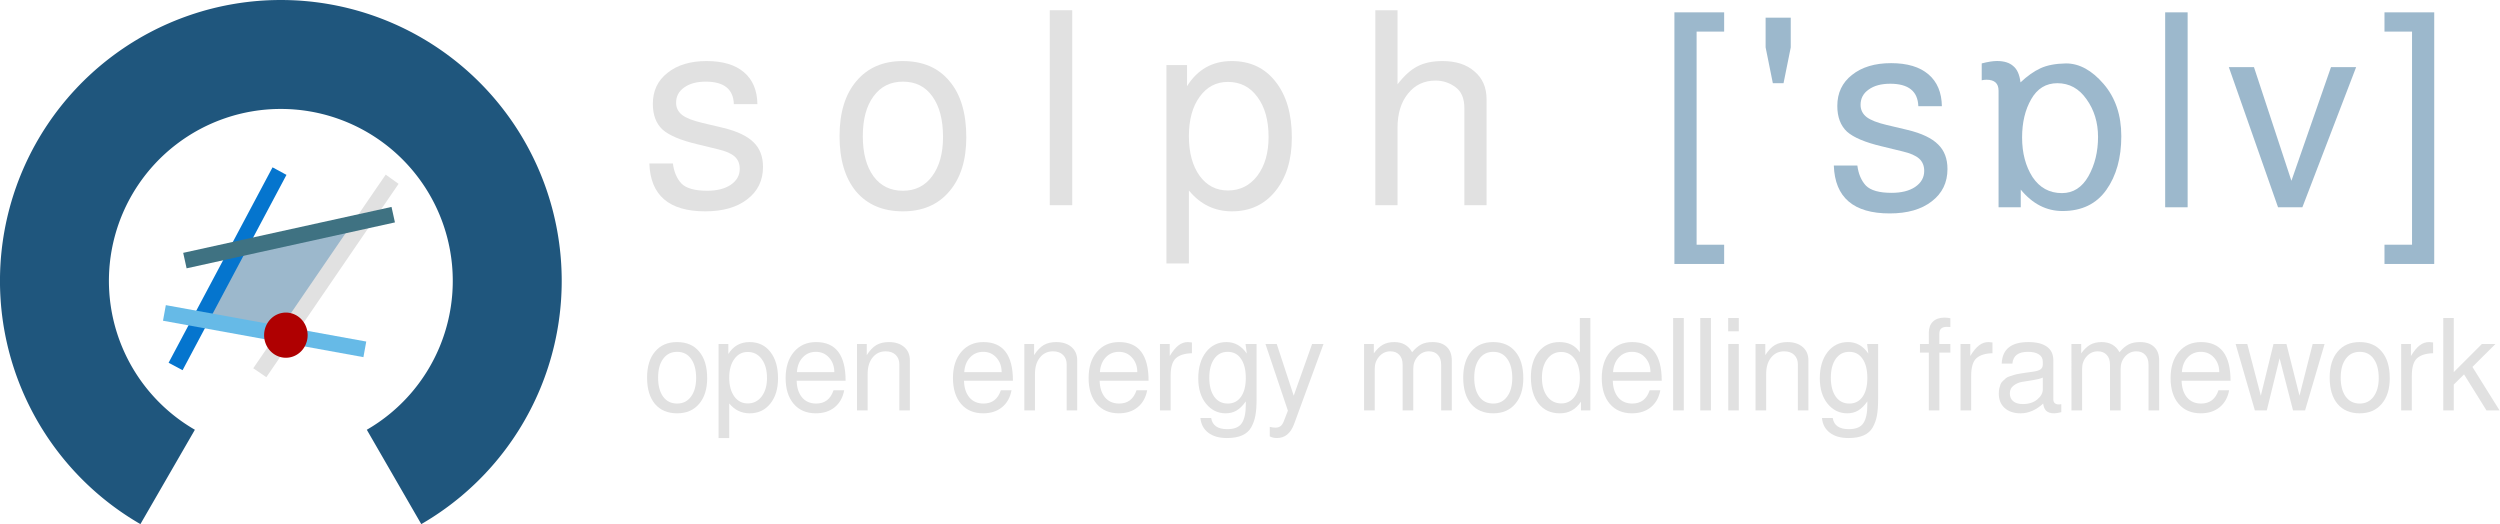 <?xml version="1.0" encoding="UTF-8" standalone="no"?>
<svg
   version="1.1"
   id="svg2"
   height="264.601"
   width="1262.141"
   sodipodi:docname="logo_oemof_solph_FULL_darkmode.svg"
   inkscape:version="1.4 (86a8ad7, 2024-10-11)"
   inkscape:export-filename="/home/uwe/extra/chiba/oemof/logos_icons_new/solph/logo_oemof_solph_big_editable_font_blue.png"
   inkscape:export-xdpi="300"
   inkscape:export-ydpi="300"
   xmlns:inkscape="http://www.inkscape.org/namespaces/inkscape"
   xmlns:sodipodi="http://sodipodi.sourceforge.net/DTD/sodipodi-0.dtd"
   xmlns:xlink="http://www.w3.org/1999/xlink"
   xmlns="http://www.w3.org/2000/svg"
   xmlns:svg="http://www.w3.org/2000/svg"
   xmlns:rdf="http://www.w3.org/1999/02/22-rdf-syntax-ns#"
   xmlns:cc="http://creativecommons.org/ns#"
   xmlns:dc="http://purl.org/dc/elements/1.1/">
  <sodipodi:namedview
     pagecolor="#ffffff"
     bordercolor="#666666"
     borderopacity="1"
     objecttolerance="10"
     gridtolerance="10"
     guidetolerance="10"
     inkscape:pageopacity="0"
     inkscape:pageshadow="2"
     inkscape:window-width="1920"
     inkscape:window-height="1001"
     id="namedview45"
     showgrid="false"
     fit-margin-top="0"
     fit-margin-left="0"
     fit-margin-right="0"
     fit-margin-bottom="0"
     inkscape:zoom="0.49858282"
     inkscape:cx="410.16254"
     inkscape:cy="193.54858"
     inkscape:window-x="-9"
     inkscape:window-y="-9"
     inkscape:window-maximized="1"
     inkscape:current-layer="g989"
     inkscape:pagecheckerboard="0"
     inkscape:showpageshadow="2"
     inkscape:deskcolor="#d1d1d1" />
  <defs
     id="defs4">
    <linearGradient
       id="linearGradient3960">
      <stop
         style="stop-color:#55d400;stop-opacity:0.749;"
         offset="0"
         id="stop3972" />
      <stop
         style="stop-color:#55d400;stop-opacity:0.498;"
         offset="0.5"
         id="stop3970" />
      <stop
         id="stop3976"
         offset="0.75"
         style="stop-color:#39d400;stop-opacity:0.247;" />
      <stop
         style="stop-color:#94d400;stop-opacity:0.247;"
         offset="0.875"
         id="stop3980" />
      <stop
         style="stop-color:#efd400;stop-opacity:0.247;"
         offset="1"
         id="stop3978" />
    </linearGradient>
    <marker
       style="overflow:visible"
       id="Arrow2Lstart"
       refX="0"
       refY="0"
       orient="auto">
      <path
         transform="matrix(1.1,0,0,1.1,1.1,0)"
         d="M 8.719,4.034 -2.207,0.016 8.719,-4.002 c -1.745,2.372 -1.735,5.617 -6e-7,8.035 z"
         style="fill-rule:evenodd;stroke-width:0.625;stroke-linejoin:round"
         id="path4366"
         inkscape:connector-curvature="0" />
    </marker>
    <marker
       style="overflow:visible"
       id="EmptyDiamondL"
       refX="0"
       refY="0"
       orient="auto">
      <path
         transform="scale(0.8)"
         style="fill:#ffffff;fill-rule:evenodd;stroke:#000000;stroke-width:1pt"
         d="M 0,-7.071 -7.071,0 0,7.071 7.071,0 Z"
         id="path4454"
         inkscape:connector-curvature="0" />
    </marker>
    <marker
       style="overflow:visible"
       id="DiamondSstart"
       refX="0"
       refY="0"
       orient="auto">
      <path
         transform="matrix(0.2,0,0,0.2,1.2,0)"
         style="fill-rule:evenodd;stroke:#000000;stroke-width:1pt"
         d="M 0,-7.071 -7.071,0 0,7.071 7.071,0 Z"
         id="path4442"
         inkscape:connector-curvature="0" />
    </marker>
    <marker
       style="overflow:visible"
       id="Arrow1Lstart"
       refX="0"
       refY="0"
       orient="auto">
      <path
         transform="matrix(0.8,0,0,0.8,10,0)"
         style="fill-rule:evenodd;stroke:#000000;stroke-width:1pt"
         d="M 0,0 5,-5 -12.5,0 5,5 Z"
         id="path4348"
         inkscape:connector-curvature="0" />
    </marker>
    <marker
       style="overflow:visible"
       id="SquareL"
       refX="0"
       refY="0"
       orient="auto">
      <path
         transform="scale(0.8)"
         style="fill-rule:evenodd;stroke:#000000;stroke-width:1pt"
         d="M -5,-5 V 5 H 5 V -5 Z"
         id="path4418"
         inkscape:connector-curvature="0" />
    </marker>
    <radialGradient
       xlink:href="#linearGradient3684-76"
       id="radialGradient3013"
       gradientUnits="userSpaceOnUse"
       gradientTransform="translate(-139.289,-90.717)"
       cx="236.786"
       cy="188.214"
       fx="236.786"
       fy="188.214"
       r="97.497" />
    <radialGradient
       xlink:href="#linearGradient3684-76"
       id="radialGradient3004"
       gradientUnits="userSpaceOnUse"
       gradientTransform="translate(-90.436,1338.303)"
       cx="236.786"
       cy="188.214"
       fx="236.786"
       fy="188.214"
       r="97.497" />
    <linearGradient
       id="linearGradient3684-76">
      <stop
         id="stop3686-14"
         style="stop-color:#000000;stop-opacity:1"
         offset="0" />
      <stop
         id="stop3692-23"
         style="stop-color:#000000;stop-opacity:0.867"
         offset="0.898" />
      <stop
         id="stop3688-2"
         style="stop-color:#000000;stop-opacity:0"
         offset="1" />
    </linearGradient>
    <radialGradient
       cx="236.786"
       cy="188.214"
       r="97.497"
       fx="236.786"
       fy="188.214"
       id="radialGradient4894"
       xlink:href="#linearGradient3684-76"
       gradientUnits="userSpaceOnUse"
       gradientTransform="translate(-90.436,1338.303)" />
    <path
       style="display:inline;fill:none;stroke:none"
       id="path3981-2-1-6-7-5-0-3-3-9"
       d="m 6.061,-68.571 a 43.03,35 0 1 1 -86.061,0 43.03,35 0 1 1 86.061,0 z"
       transform="matrix(-1.655,1.516,-1.863,-2.035,554.109,812.953)"
       inkscape:connector-curvature="0" />
  </defs>
  <g
     id="g989">
    <g
       aria-label=" "
       id="text3057"
       style="line-height:0%;letter-spacing:0px;word-spacing:0px" />
    <g
       transform="matrix(0.917,0.009,-0.009,0.916,9.835,-698.281)"
       id="g3831-9-3-1-6-3"
       style="display:inline;fill:none;stroke:#cfcfcf;stroke-width:1.467;stroke-linecap:round;stroke-miterlimit:4;stroke-dasharray:none;stroke-opacity:1" />
    <g
       aria-label="['sɒlv]"
       id="text2997-0"
       style="line-height:0%;letter-spacing:0px;word-spacing:0px;fill:#84a7bf;fill-opacity:0.804">
      <path
         d="m 870.449,6.232 v 9.72 h -13.905 V 123.547 h 13.905 v 9.72 h -25.11 V 6.232 Z"
         style="font-size:135px;line-height:1.25;font-family:FreeSans;-inkscape-font-specification:FreeSans;letter-spacing:10px;fill:#84a7bf;fill-opacity:0.804"
         id="path893" />
      <path
         d="m 891.384,8.932 h 12.69 V 23.917 l -3.645,18.09 h -5.4 l -3.645,-18.09 z"
         style="font-size:135px;line-height:1.25;font-family:FreeSans;-inkscape-font-specification:FreeSans;letter-spacing:10px;fill:#84a7bf;fill-opacity:0.804"
         id="path895" />
      <path
         d="m 937.699,83.587 q 0.81,6.345 4.32,10.125 3.645,3.645 12.96,3.645 7.425,0 11.88,-2.97 4.59,-3.105 4.59,-8.1 0,-3.915 -2.565,-6.21 -2.565,-2.295 -8.37,-3.645 l -10.53,-2.565 q -12.555,-2.97 -17.55,-7.425 -4.86,-4.59 -4.86,-12.96 0,-9.855 7.425,-15.66 7.425,-5.94 19.71,-5.94 12.285,0 18.9,5.67 6.615,5.67 6.75,16.065 h -11.88 q -0.405,-11.34 -14.175,-11.34 -6.885,0 -10.935,2.97 -4.05,2.835 -4.05,7.695 0,3.78 3.105,6.21 3.105,2.295 9.99,3.915 l 10.8,2.565 q 10.53,2.565 15.255,7.29 4.725,4.59 4.725,12.42 0,10.26 -7.965,16.335 -7.83,6.075 -21.195,6.075 -27.405,0 -28.215,-24.165 z"
         style="font-size:135px;line-height:1.25;font-family:FreeSans;-inkscape-font-specification:FreeSans;letter-spacing:10px;fill:#84a7bf;fill-opacity:0.804"
         id="path897" />
      <path
         d="m 1020.868,69.412 q 0,11.745 5.265,19.98 5.4,8.1 14.85,8.1 8.505,0 13.365,-8.505 4.86,-8.64 4.86,-19.845 0,-10.935 -5.805,-19.035 -5.67,-8.1 -14.715,-8.1 -8.64,0 -13.23,8.1 -4.59,7.965 -4.59,19.305 z m 22.14,-37.395 q 10.125,0 19.035,10.395 8.91,10.395 8.91,26.325 0,16.47 -7.56,27.135 -7.56,10.665 -22.14,10.665 -12.15,0 -21.06,-10.8 v 8.91 h -11.205 V 45.787 q 0,-5.535 -6.075,-5.535 -1.215,0 -2.43,0.27 v -8.505 q 4.725,-1.215 7.695,-1.215 5.4,0 8.235,2.565 2.97,2.43 3.645,8.235 5.13,-4.86 10.125,-7.155 4.995,-2.295 12.825,-2.43 z"
         style="font-size:135px;line-height:1.25;font-family:FreeSans;-inkscape-font-specification:FreeSans;letter-spacing:10px;fill:#84a7bf;fill-opacity:0.804"
         id="path899" />
      <path
         d="M 1104.443,6.232 V 104.647 h -11.34 V 6.232 Z"
         style="font-size:135px;line-height:1.25;font-family:FreeSans;-inkscape-font-specification:FreeSans;letter-spacing:10px;fill:#84a7bf;fill-opacity:0.804"
         id="path901" />
      <path
         d="m 1162.368,104.647 h -12.285 l -24.84,-70.74 h 12.69 l 18.9,57.375 19.98,-57.375 h 12.69 z"
         style="font-size:135px;line-height:1.25;font-family:FreeSans;-inkscape-font-specification:FreeSans;letter-spacing:10px;fill:#84a7bf;fill-opacity:0.804"
         id="path903" />
      <path
         d="m 1203.823,133.267 v -9.72 h 13.905 V 15.952 h -13.905 V 6.232 h 25.11 V 133.267 Z"
         style="font-size:135px;line-height:1.25;font-family:FreeSans;-inkscape-font-specification:FreeSans;letter-spacing:10px;fill:#84a7bf;fill-opacity:0.804"
         id="path905" />
    </g>
    <g
       aria-label="open energy modelling framework"
       id="text3020-0"
       style="line-height:0%;letter-spacing:0px;word-spacing:0px;fill:#e1e1e1;fill-opacity:1">
      <path
         d="m 341.784,172.698 q 7.232,0 11.2,4.8 4.032,4.736 4.032,13.44 0,8.256 -4.096,12.992 -4.032,4.736 -11.072,4.736 -7.168,0 -11.2,-4.736 -3.968,-4.8 -3.968,-13.248 0,-8.448 4.032,-13.184 4.032,-4.8 11.072,-4.8 z m 0.064,4.928 q -4.48,0 -7.04,3.52 -2.56,3.456 -2.56,9.536 0,6.08 2.56,9.6 2.56,3.456 7.04,3.456 4.416,0 6.976,-3.456 2.624,-3.52 2.624,-9.408 0,-6.208 -2.56,-9.728 -2.496,-3.52 -7.04,-3.52 z"
         style="font-size:64px;line-height:1.25;font-family:FreeSans;-inkscape-font-specification:'FreeSans, Normal';fill:#e1e1e1;fill-opacity:1"
         id="path921" />
      <path
         d="m 362.776,221.146 v -47.488 h 4.928 v 5.056 q 3.776,-6.016 10.688,-6.016 6.656,0 10.496,4.928 3.904,4.928 3.904,13.376 0,8 -3.968,12.864 -3.904,4.8 -10.368,4.8 -6.208,0 -10.304,-4.992 v 17.472 z m 14.72,-43.456 q -4.224,0 -6.784,3.584 -2.56,3.52 -2.56,9.408 0,5.888 2.56,9.472 2.56,3.52 6.784,3.52 4.352,0 7.04,-3.52 2.688,-3.584 2.688,-9.28 0,-6.016 -2.688,-9.6 -2.624,-3.584 -7.04,-3.584 z"
         style="font-size:64px;line-height:1.25;font-family:FreeSans;-inkscape-font-specification:'FreeSans, Normal';fill:#e1e1e1;fill-opacity:1"
         id="path923" />
      <path
         d="m 426.904,192.218 h -24.704 q 0.128,5.248 2.688,8.384 2.624,3.136 7.168,3.136 6.528,0 8.768,-6.72 h 5.376 q -1.024,5.504 -4.8,8.576 -3.776,3.072 -9.536,3.072 -7.04,0 -11.136,-4.736 -4.096,-4.8 -4.096,-13.056 0,-8.256 4.16,-13.184 4.224,-4.992 11.2,-4.992 14.912,0 14.912,19.52 z m -24.576,-4.352 h 18.88 q 0,-4.352 -2.624,-7.296 -2.624,-2.944 -6.656,-2.944 -4.032,0 -6.656,2.816 -2.624,2.752 -2.944,7.424 z"
         style="font-size:64px;line-height:1.25;font-family:FreeSans;-inkscape-font-specification:'FreeSans, Normal';fill:#e1e1e1;fill-opacity:1"
         id="path925" />
      <path
         d="m 432.664,173.658 h 4.928 v 5.632 q 2.24,-3.52 4.8,-5.056 2.624,-1.536 6.336,-1.536 4.864,0 7.744,2.496 2.88,2.496 2.88,6.656 v 25.344 h -5.312 v -23.232 q 0,-3.008 -1.856,-4.8 -1.856,-1.792 -5.056,-1.792 -4.096,0 -6.592,3.136 -2.496,3.072 -2.496,8.192 v 18.496 h -5.376 z"
         style="font-size:64px;line-height:1.25;font-family:FreeSans;-inkscape-font-specification:'FreeSans, Normal';fill:#e1e1e1;fill-opacity:1"
         id="path927" />
      <path
         d="m 511.383,192.218 h -24.704 q 0.128,5.248 2.688,8.384 2.624,3.136 7.168,3.136 6.528,0 8.768,-6.72 h 5.376 q -1.024,5.504 -4.8,8.576 -3.776,3.072 -9.536,3.072 -7.04,0 -11.136,-4.736 -4.096,-4.8 -4.096,-13.056 0,-8.256 4.16,-13.184 4.224,-4.992 11.2,-4.992 14.912,0 14.912,19.52 z m -24.576,-4.352 h 18.88 q 0,-4.352 -2.624,-7.296 -2.624,-2.944 -6.656,-2.944 -4.032,0 -6.656,2.816 -2.624,2.752 -2.944,7.424 z"
         style="font-size:64px;line-height:1.25;font-family:FreeSans;-inkscape-font-specification:'FreeSans, Normal';fill:#e1e1e1;fill-opacity:1"
         id="path930" />
      <path
         d="m 517.143,173.658 h 4.928 v 5.632 q 2.24,-3.52 4.8,-5.056 2.624,-1.536 6.336,-1.536 4.864,0 7.744,2.496 2.88,2.496 2.88,6.656 v 25.344 h -5.312 v -23.232 q 0,-3.008 -1.856,-4.8 -1.856,-1.792 -5.056,-1.792 -4.096,0 -6.592,3.136 -2.496,3.072 -2.496,8.192 v 18.496 h -5.376 z"
         style="font-size:64px;line-height:1.25;font-family:FreeSans;-inkscape-font-specification:'FreeSans, Normal';fill:#e1e1e1;fill-opacity:1"
         id="path932" />
      <path
         d="m 579.863,192.218 h -24.704 q 0.128,5.248 2.688,8.384 2.624,3.136 7.168,3.136 6.528,0 8.768,-6.72 h 5.376 q -1.024,5.504 -4.8,8.576 -3.776,3.072 -9.536,3.072 -7.04,0 -11.136,-4.736 -4.096,-4.8 -4.096,-13.056 0,-8.256 4.16,-13.184 4.224,-4.992 11.2,-4.992 14.912,0 14.912,19.52 z m -24.576,-4.352 h 18.88 q 0,-4.352 -2.624,-7.296 -2.624,-2.944 -6.656,-2.944 -4.032,0 -6.656,2.816 -2.624,2.752 -2.944,7.424 z"
         style="font-size:64px;line-height:1.25;font-family:FreeSans;-inkscape-font-specification:'FreeSans, Normal';fill:#e1e1e1;fill-opacity:1"
         id="path934" />
      <path
         d="m 601.751,178.33 q -5.376,0.128 -8.064,2.496 -2.688,2.368 -2.688,8.96 v 17.408 h -5.376 v -33.536 h 4.928 v 6.08 q 2.304,-3.776 4.416,-5.376 2.176,-1.664 4.736,-1.664 0.704,0 2.048,0.192 z"
         style="font-size:64px;line-height:1.25;font-family:FreeSans;-inkscape-font-specification:'FreeSans, Normal';fill:#e1e1e1;fill-opacity:1"
         id="path936" />
      <path
         d="m 618.775,208.666 q -5.888,0 -9.856,-4.8 -3.968,-4.864 -3.968,-12.864 0,-8.192 3.904,-13.248 3.968,-5.056 10.368,-5.056 6.272,0 10.24,5.824 l -0.64,-4.864 h 5.568 v 28.032 q 0,4.8 -0.576,8 -0.576,3.264 -2.112,6.016 -1.536,2.752 -4.608,4.096 -3.008,1.344 -7.68,1.344 -5.888,0 -9.408,-2.688 -3.52,-2.688 -3.968,-7.424 h 5.44 q 0.896,5.632 8.128,5.632 5.376,0 7.36,-3.072 1.984,-3.008 1.984,-9.216 v -1.728 q -2.24,3.2 -4.672,4.608 -2.368,1.408 -5.504,1.408 z m 1.024,-31.04 q -4.288,0 -6.784,3.52 -2.496,3.52 -2.496,9.536 0,6.08 2.496,9.6 2.496,3.456 6.848,3.456 4.224,0 6.656,-3.392 2.432,-3.456 2.432,-9.472 0,-6.272 -2.432,-9.728 -2.368,-3.52 -6.72,-3.52 z"
         style="font-size:64px;line-height:1.25;font-family:FreeSans;-inkscape-font-specification:'FreeSans, Normal';fill:#e1e1e1;fill-opacity:1"
         id="path938" />
      <path
         d="m 662.423,173.658 h 5.76 l -14.912,40.576 q -2.624,6.912 -8.64,6.912 -1.984,0 -3.584,-0.832 v -4.8 q 1.728,0.384 2.816,0.384 1.664,0 2.624,-0.768 0.96,-0.704 1.664,-2.496 l 2.048,-5.312 -11.328,-33.664 h 5.696 l 8.576,26.112 z"
         style="font-size:64px;line-height:1.25;font-family:FreeSans;-inkscape-font-specification:'FreeSans, Normal';fill:#e1e1e1;fill-opacity:1"
         id="path940" />
      <path
         d="m 688.663,173.658 h 4.928 v 4.736 q 2.176,-3.008 4.544,-4.352 2.432,-1.344 5.76,-1.344 6.208,0 9.024,5.12 2.368,-2.816 4.672,-3.968 2.304,-1.152 5.632,-1.152 4.672,0 7.168,2.432 2.56,2.368 2.56,6.912 v 25.152 h -5.376 v -23.104 q 0,-3.2 -1.664,-4.928 -1.6,-1.792 -4.544,-1.792 -3.264,0 -5.568,2.56 -2.304,2.56 -2.304,6.208 v 21.056 h -5.376 v -23.104 q 0,-3.2 -1.664,-4.928 -1.6,-1.792 -4.544,-1.792 -3.264,0 -5.568,2.56 -2.304,2.56 -2.304,6.208 v 21.056 h -5.376 z"
         style="font-size:64px;line-height:1.25;font-family:FreeSans;-inkscape-font-specification:'FreeSans, Normal';fill:#e1e1e1;fill-opacity:1"
         id="path942" />
      <path
         d="m 753.815,172.698 q 7.232,0 11.2,4.8 4.032,4.736 4.032,13.44 0,8.256 -4.096,12.992 -4.032,4.736 -11.072,4.736 -7.168,0 -11.2,-4.736 -3.968,-4.8 -3.968,-13.248 0,-8.448 4.032,-13.184 4.032,-4.8 11.072,-4.8 z m 0.064,4.928 q -4.48,0 -7.04,3.52 -2.56,3.456 -2.56,9.536 0,6.08 2.56,9.6 2.56,3.456 7.04,3.456 4.416,0 6.976,-3.456 2.624,-3.52 2.624,-9.408 0,-6.208 -2.56,-9.728 -2.496,-3.52 -7.04,-3.52 z"
         style="font-size:64px;line-height:1.25;font-family:FreeSans;-inkscape-font-specification:'FreeSans, Normal';fill:#e1e1e1;fill-opacity:1"
         id="path944" />
      <path
         d="m 802.903,160.538 v 46.656 h -4.736 v -4.416 q -2.176,3.136 -4.736,4.48 -2.496,1.408 -5.952,1.408 -6.784,0 -10.688,-4.864 -3.904,-4.928 -3.904,-13.44 0,-8 3.904,-12.8 3.968,-4.864 10.496,-4.864 6.912,0 10.304,5.184 v -17.344 z m -14.72,17.152 q -4.352,0 -7.04,3.584 -2.688,3.584 -2.688,9.408 0,5.888 2.688,9.472 2.688,3.52 7.104,3.52 4.224,0 6.784,-3.52 2.56,-3.52 2.56,-9.344 0,-6.016 -2.56,-9.536 -2.56,-3.584 -6.848,-3.584 z"
         style="font-size:64px;line-height:1.25;font-family:FreeSans;-inkscape-font-specification:'FreeSans, Normal';fill:#e1e1e1;fill-opacity:1"
         id="path946" />
      <path
         d="m 838.935,192.218 h -24.704 q 0.128,5.248 2.688,8.384 2.624,3.136 7.168,3.136 6.528,0 8.768,-6.72 h 5.376 q -1.024,5.504 -4.8,8.576 -3.776,3.072 -9.536,3.072 -7.04,0 -11.136,-4.736 -4.096,-4.8 -4.096,-13.056 0,-8.256 4.16,-13.184 4.224,-4.992 11.2,-4.992 14.912,0 14.912,19.52 z m -24.576,-4.352 h 18.88 q 0,-4.352 -2.624,-7.296 -2.624,-2.944 -6.656,-2.944 -4.032,0 -6.656,2.816 -2.624,2.752 -2.944,7.424 z"
         style="font-size:64px;line-height:1.25;font-family:FreeSans;-inkscape-font-specification:'FreeSans, Normal';fill:#e1e1e1;fill-opacity:1"
         id="path948" />
      <path
         d="m 850.07,160.538 v 46.656 h -5.376 v -46.656 z"
         style="font-size:64px;line-height:1.25;font-family:FreeSans;-inkscape-font-specification:'FreeSans, Normal';fill:#e1e1e1;fill-opacity:1"
         id="path950" />
      <path
         d="m 863.766,160.538 v 46.656 h -5.376 v -46.656 z"
         style="font-size:64px;line-height:1.25;font-family:FreeSans;-inkscape-font-specification:'FreeSans, Normal';fill:#e1e1e1;fill-opacity:1"
         id="path952" />
      <path
         d="m 877.846,173.658 v 33.536 h -5.312 v -33.536 z m 0,-13.12 v 6.72 h -5.376 v -6.72 z"
         style="font-size:64px;line-height:1.25;font-family:FreeSans;-inkscape-font-specification:'FreeSans, Normal';fill:#e1e1e1;fill-opacity:1"
         id="path954" />
      <path
         d="m 886.294,173.658 h 4.928 v 5.632 q 2.24,-3.52 4.8,-5.056 2.624,-1.536 6.336,-1.536 4.864,0 7.744,2.496 2.88,2.496 2.88,6.656 v 25.344 h -5.312 v -23.232 q 0,-3.008 -1.856,-4.8 -1.856,-1.792 -5.056,-1.792 -4.096,0 -6.592,3.136 -2.496,3.072 -2.496,8.192 v 18.496 h -5.376 z"
         style="font-size:64px;line-height:1.25;font-family:FreeSans;-inkscape-font-specification:'FreeSans, Normal';fill:#e1e1e1;fill-opacity:1"
         id="path956" />
      <path
         d="m 932.566,208.666 q -5.888,0 -9.856,-4.8 -3.968,-4.864 -3.968,-12.864 0,-8.192 3.904,-13.248 3.968,-5.056 10.368,-5.056 6.272,0 10.24,5.824 l -0.64,-4.864 h 5.568 v 28.032 q 0,4.8 -0.576,8 -0.576,3.264 -2.112,6.016 -1.536,2.752 -4.608,4.096 -3.008,1.344 -7.68,1.344 -5.888,0 -9.408,-2.688 -3.52,-2.688 -3.968,-7.424 h 5.44 q 0.896,5.632 8.128,5.632 5.376,0 7.36,-3.072 1.984,-3.008 1.984,-9.216 v -1.728 q -2.24,3.2 -4.672,4.608 -2.368,1.408 -5.504,1.408 z m 1.024,-31.04 q -4.288,0 -6.784,3.52 -2.496,3.52 -2.496,9.536 0,6.08 2.496,9.6 2.496,3.456 6.848,3.456 4.224,0 6.656,-3.392 2.432,-3.456 2.432,-9.472 0,-6.272 -2.432,-9.728 -2.368,-3.52 -6.72,-3.52 z"
         style="font-size:64px;line-height:1.25;font-family:FreeSans;-inkscape-font-specification:'FreeSans, Normal';fill:#e1e1e1;fill-opacity:1"
         id="path958" />
      <path
         d="m 984.662,173.658 v 4.352 h -5.568 v 29.184 h -5.312 v -29.184 h -4.48 v -4.352 h 4.48 v -5.696 q 0,-3.584 2.048,-5.568 2.112,-2.048 5.824,-2.048 1.472,0 3.008,0.32 v 4.416 q -1.216,-0.064 -1.856,-0.064 -3.712,0 -3.712,3.392 v 5.248 z"
         style="font-size:64px;line-height:1.25;font-family:FreeSans;-inkscape-font-specification:'FreeSans, Normal';fill:#e1e1e1;fill-opacity:1"
         id="path960" />
      <path
         d="m 1005.91,178.33 q -5.376,0.128 -8.064,2.496 -2.688,2.368 -2.688,8.96 v 17.408 h -5.376 v -33.536 h 4.928 v 6.08 q 2.304,-3.776 4.416,-5.376 2.176,-1.664 4.736,-1.664 0.704,0 2.048,0.192 z"
         style="font-size:64px;line-height:1.25;font-family:FreeSans;-inkscape-font-specification:'FreeSans, Normal';fill:#e1e1e1;fill-opacity:1"
         id="path962" />
      <path
         d="m 1010.582,183.578 q 0.384,-10.88 13.44,-10.88 6.208,0 9.408,2.368 3.2,2.304 3.2,6.784 v 19.712 q 0,2.624 2.88,2.624 0.576,0 1.152,-0.128 v 4.032 q -2.24,0.576 -3.648,0.576 -2.56,0 -3.904,-1.216 -1.28,-1.152 -1.6,-3.712 -5.376,4.928 -11.392,4.928 -5.056,0 -8.064,-2.688 -2.944,-2.688 -2.944,-7.232 0,-1.472 0.256,-2.688 0.32,-1.216 0.64,-2.112 0.384,-0.96 1.28,-1.728 0.896,-0.832 1.472,-1.344 0.64,-0.512 2.048,-0.96 1.472,-0.512 2.24,-0.704 0.768,-0.256 2.688,-0.576 1.92,-0.32 2.816,-0.448 0.896,-0.128 3.2,-0.448 3.136,-0.384 4.352,-1.216 1.216,-0.832 1.216,-2.496 v -1.408 q 0,-2.432 -1.984,-3.712 -1.92,-1.28 -5.504,-1.28 -3.712,0 -5.632,1.472 -1.92,1.408 -2.24,4.48 z m 10.688,20.416 q 4.416,0 7.232,-2.304 2.816,-2.368 2.816,-5.056 v -6.016 q -1.6,0.768 -4.864,1.28 -3.2,0.512 -5.568,0.896 -2.368,0.384 -4.288,1.856 -1.92,1.408 -1.92,3.968 0,2.56 1.728,3.968 1.728,1.408 4.864,1.408 z"
         style="font-size:64px;line-height:1.25;font-family:FreeSans;-inkscape-font-specification:'FreeSans, Normal';fill:#e1e1e1;fill-opacity:1"
         id="path964" />
      <path
         d="m 1045.782,173.658 h 4.928 v 4.736 q 2.176,-3.008 4.544,-4.352 2.432,-1.344 5.76,-1.344 6.208,0 9.024,5.12 2.368,-2.816 4.672,-3.968 2.304,-1.152 5.632,-1.152 4.672,0 7.168,2.432 2.56,2.368 2.56,6.912 v 25.152 h -5.376 v -23.104 q 0,-3.2 -1.664,-4.928 -1.6,-1.792 -4.544,-1.792 -3.264,0 -5.568,2.56 -2.304,2.56 -2.304,6.208 v 21.056 h -5.376 v -23.104 q 0,-3.2 -1.664,-4.928 -1.6,-1.792 -4.544,-1.792 -3.264,0 -5.568,2.56 -2.304,2.56 -2.304,6.208 v 21.056 h -5.376 z"
         style="font-size:64px;line-height:1.25;font-family:FreeSans;-inkscape-font-specification:'FreeSans, Normal';fill:#e1e1e1;fill-opacity:1"
         id="path966" />
      <path
         d="m 1126.102,192.218 h -24.704 q 0.128,5.248 2.688,8.384 2.624,3.136 7.168,3.136 6.528,0 8.768,-6.72 h 5.376 q -1.024,5.504 -4.8,8.576 -3.776,3.072 -9.536,3.072 -7.04,0 -11.136,-4.736 -4.096,-4.8 -4.096,-13.056 0,-8.256 4.16,-13.184 4.224,-4.992 11.2,-4.992 14.912,0 14.912,19.52 z m -24.576,-4.352 h 18.88 q 0,-4.352 -2.624,-7.296 -2.624,-2.944 -6.656,-2.944 -4.032,0 -6.656,2.816 -2.624,2.752 -2.944,7.424 z"
         style="font-size:64px;line-height:1.25;font-family:FreeSans;-inkscape-font-specification:'FreeSans, Normal';fill:#e1e1e1;fill-opacity:1"
         id="path968" />
      <path
         d="m 1163.734,207.194 h -6.08 l -6.784,-26.304 -6.464,26.304 h -6.016 l -9.728,-33.536 h 5.888 l 6.848,26.112 6.4,-26.112 h 6.528 l 6.592,26.112 6.656,-26.112 h 6.016 z"
         style="font-size:64px;line-height:1.25;font-family:FreeSans;-inkscape-font-specification:'FreeSans, Normal';fill:#e1e1e1;fill-opacity:1"
         id="path970" />
      <path
         d="m 1191.254,172.698 q 7.232,0 11.2,4.8 4.032,4.736 4.032,13.44 0,8.256 -4.096,12.992 -4.032,4.736 -11.072,4.736 -7.168,0 -11.2,-4.736 -3.968,-4.8 -3.968,-13.248 0,-8.448 4.032,-13.184 4.032,-4.8 11.072,-4.8 z m 0.064,4.928 q -4.48,0 -7.04,3.52 -2.56,3.456 -2.56,9.536 0,6.08 2.56,9.6 2.56,3.456 7.04,3.456 4.416,0 6.976,-3.456 2.624,-3.52 2.624,-9.408 0,-6.208 -2.56,-9.728 -2.496,-3.52 -7.04,-3.52 z"
         style="font-size:64px;line-height:1.25;font-family:FreeSans;-inkscape-font-specification:'FreeSans, Normal';fill:#e1e1e1;fill-opacity:1"
         id="path972" />
      <path
         d="m 1228.373,178.33 q -5.376,0.128 -8.064,2.496 -2.688,2.368 -2.688,8.96 v 17.408 h -5.376 v -33.536 h 4.928 v 6.08 q 2.304,-3.776 4.416,-5.376 2.176,-1.664 4.736,-1.664 0.704,0 2.048,0.192 z"
         style="font-size:64px;line-height:1.25;font-family:FreeSans;-inkscape-font-specification:'FreeSans, Normal';fill:#e1e1e1;fill-opacity:1"
         id="path974" />
      <path
         d="m 1238.805,160.538 v 27.328 l 14.208,-14.208 h 6.848 l -11.648,11.584 13.696,21.952 h -6.592 l -11.328,-18.176 -5.184,5.12 v 13.056 h -5.312 v -46.656 z"
         style="font-size:64px;line-height:1.25;font-family:FreeSans;-inkscape-font-specification:'FreeSans, Normal';fill:#e1e1e1;fill-opacity:1"
         id="path976" />
    </g>
    <path
       inkscape:connector-curvature="0"
       d="M 84.637,240.783 A 114.299,114.299 0 0 1 31.384,112.214 114.299,114.299 0 0 1 141.789,27.5 114.299,114.299 0 0 1 252.192,112.218 114.299,114.299 0 0 1 198.936,240.785"
       id="path3981-2-1-6-7-5-0-4-4-8-3-3"
       style="display:inline;opacity:1;vector-effect:none;fill:none;fill-opacity:1;fill-rule:nonzero;stroke:#1f567d;stroke-width:55;stroke-linecap:butt;stroke-linejoin:miter;stroke-miterlimit:4;stroke-dasharray:none;stroke-dashoffset:0;stroke-opacity:1" />
    <g
       aria-label="solph"
       id="text2987-2-0"
       style="line-height:0%;letter-spacing:0px;word-spacing:0px;display:inline;fill:#e1e1e1;fill-opacity:1">
      <path
         d="m 339.714,82.53 q 0.81,6.345 4.32,10.125 3.645,3.645 12.96,3.645 7.425,0 11.88,-2.97 4.59,-3.105 4.59,-8.1 0,-3.915 -2.565,-6.21 -2.565,-2.295 -8.37,-3.645 l -10.53,-2.565 q -12.555,-2.97 -17.55,-7.425 -4.86,-4.59 -4.86,-12.96 0,-9.855 7.425,-15.66 7.425,-5.94 19.71,-5.94 12.285,0 18.9,5.67 6.615,5.67 6.75,16.065 h -11.88 q -0.405,-11.34 -14.175,-11.34 -6.885,0 -10.935,2.97 -4.05,2.835 -4.05,7.695 0,3.78 3.105,6.21 3.105,2.295 9.99,3.915 l 10.8,2.565 q 10.53,2.565 15.255,7.29 4.725,4.59 4.725,12.42 0,10.26 -7.965,16.335 -7.83,6.075 -21.195,6.075 -27.405,0 -28.215,-24.165 z"
         style="font-size:135px;line-height:0%;font-family:FreeSans;-inkscape-font-specification:FreeSans;letter-spacing:30px;fill:#e1e1e1;fill-opacity:1"
         id="path908" />
      <path
         d="m 455.709,30.825 q 15.255,0 23.625,10.125 8.505,9.99 8.505,28.35 0,17.415 -8.64,27.405 -8.505,9.99 -23.355,9.99 -15.12,0 -23.625,-9.99 -8.37,-10.125 -8.37,-27.945 0,-17.82 8.505,-27.81 8.505,-10.125 23.355,-10.125 z m 0.135,10.395 q -9.45,0 -14.85,7.425 -5.4,7.29 -5.4,20.115 0,12.825 5.4,20.25 5.4,7.29 14.85,7.29 9.315,0 14.715,-7.29 5.535,-7.425 5.535,-19.845 0,-13.095 -5.4,-20.52 -5.265,-7.425 -14.85,-7.425 z"
         style="font-size:135px;line-height:0%;font-family:FreeSans;-inkscape-font-specification:FreeSans;letter-spacing:30px;fill:#e1e1e1;fill-opacity:1"
         id="path910" />
      <path
         d="M 541.329,5.175 V 103.59 h -11.34 V 5.175 Z"
         style="font-size:135px;line-height:0%;font-family:FreeSans;-inkscape-font-specification:FreeSans;letter-spacing:30px;fill:#e1e1e1;fill-opacity:1"
         id="path913" />
      <path
         d="M 588.879,133.02 V 32.85 h 10.395 v 10.665 q 7.965,-12.69 22.545,-12.69 14.04,0 22.14,10.395 8.235,10.395 8.235,28.215 0,16.875 -8.37,27.135 -8.235,10.125 -21.87,10.125 -13.095,0 -21.735,-10.53 v 36.855 z m 31.05,-91.665 q -8.91,0 -14.31,7.56 -5.4,7.425 -5.4,19.845 0,12.42 5.4,19.98 5.4,7.425 14.31,7.425 9.18,0 14.85,-7.425 5.67,-7.56 5.67,-19.575 0,-12.69 -5.67,-20.25 -5.535,-7.56 -14.85,-7.56 z"
         style="font-size:135px;line-height:0%;font-family:FreeSans;-inkscape-font-specification:FreeSans;letter-spacing:30px;fill:#e1e1e1;fill-opacity:1"
         id="path915" />
      <path
         d="m 739.298,54.585 q 0,-7.425 -4.59,-10.665 -4.455,-3.24 -9.99,-3.24 -8.64,0 -13.905,6.615 -5.265,6.48 -5.265,17.28 v 39.015 h -11.205 V 5.175 h 11.205 V 42.57 q 4.995,-6.48 9.99,-9.045 5.13,-2.7 12.69,-2.7 10.26,0 16.2,5.265 6.075,5.13 6.075,14.04 v 53.46 h -11.205 z"
         style="font-size:135px;line-height:0%;font-family:FreeSans;-inkscape-font-specification:FreeSans;letter-spacing:30px;fill:#e1e1e1;fill-opacity:1"
         id="path917" />
    </g>
    <g
       id="text85"
       style="font-size:40px;line-height:1.25;letter-spacing:0px;word-spacing:0px" />
    <g
       id="text3507"
       style="font-size:40px;line-height:1.25;letter-spacing:0px;word-spacing:0px" />
    <path
       style="fill:#84a7bf;fill-opacity:0.804;stroke:none;stroke-width:0;stroke-miterlimit:4;stroke-dasharray:none;stroke-opacity:0.804"
       d="m 116.348,163.089 -12.676,-2.519 8.524,-15.9 8.524,-15.9 27.327,-6.127 c 15.03,-3.37 27.748,-6.013 28.261,-5.875 0.514,0.139 -5.636,9.911 -13.667,21.717 -12.666,18.62 -15.012,21.467 -17.703,21.48 -1.706,0.008 -5.073,1.341 -7.481,2.96 -5.104,3.433 -4.673,3.43 -21.109,0.163 z"
       id="path920-9"
       inkscape:connector-curvature="0" />
    <path
       style="fill:none;stroke:#0575ce;stroke-width:8;stroke-linecap:butt;stroke-linejoin:miter;stroke-miterlimit:4;stroke-dasharray:none;stroke-opacity:1"
       d="m 88.649,185.013 c 51.41,-96.683 52.462,-98.629 52.462,-98.629"
       id="path914-4"
       inkscape:connector-curvature="0"
       sodipodi:nodetypes="cc" />
    <path
       style="fill:none;stroke:#66bae7;stroke-width:8;stroke-linecap:butt;stroke-linejoin:miter;stroke-miterlimit:4;stroke-dasharray:none;stroke-opacity:1"
       d="m 83.005,157.987 101.185,18.381"
       id="path916-8"
       inkscape:connector-curvature="0"
       sodipodi:nodetypes="cc" />
    <path
       style="fill:none;stroke:#e1e1e1;stroke-width:8;stroke-linecap:butt;stroke-linejoin:miter;stroke-miterlimit:4;stroke-dasharray:none;stroke-opacity:1"
       d="M 131.165,188.172 C 196.602,92.412 197.981,90.494 197.981,90.494"
       id="path918-8"
       inkscape:connector-curvature="0"
       inkscape:transform-center-x="11.181631"
       inkscape:transform-center-y="-2.515485"
       sodipodi:nodetypes="cc" />
    <path
       style="fill:none;stroke:#3f7282;stroke-width:8;stroke-linecap:butt;stroke-linejoin:miter;stroke-miterlimit:4;stroke-dasharray:none;stroke-opacity:1"
       d="m 93.348,131.559 c 105.176,-23.181 105.176,-23.181 105.176,-23.181"
       id="path912-2"
       inkscape:connector-curvature="0" />
    <path
       id="path929-4"
       style="fill:#af0001;stroke-width:7.111;stroke-linecap:round;stroke-linejoin:round"
       inkscape:transform-center-x="33.757321"
       inkscape:transform-center-y="-11.252435"
       d="m 155.314,169.211 a 10.988,11.405 0 0 1 -10.988,11.405 10.988,11.405 0 0 1 -10.988,-11.405 10.988,11.405 0 0 1 10.988,-11.405 10.988,11.405 0 0 1 10.988,11.405 z" />
  </g>
</svg>
